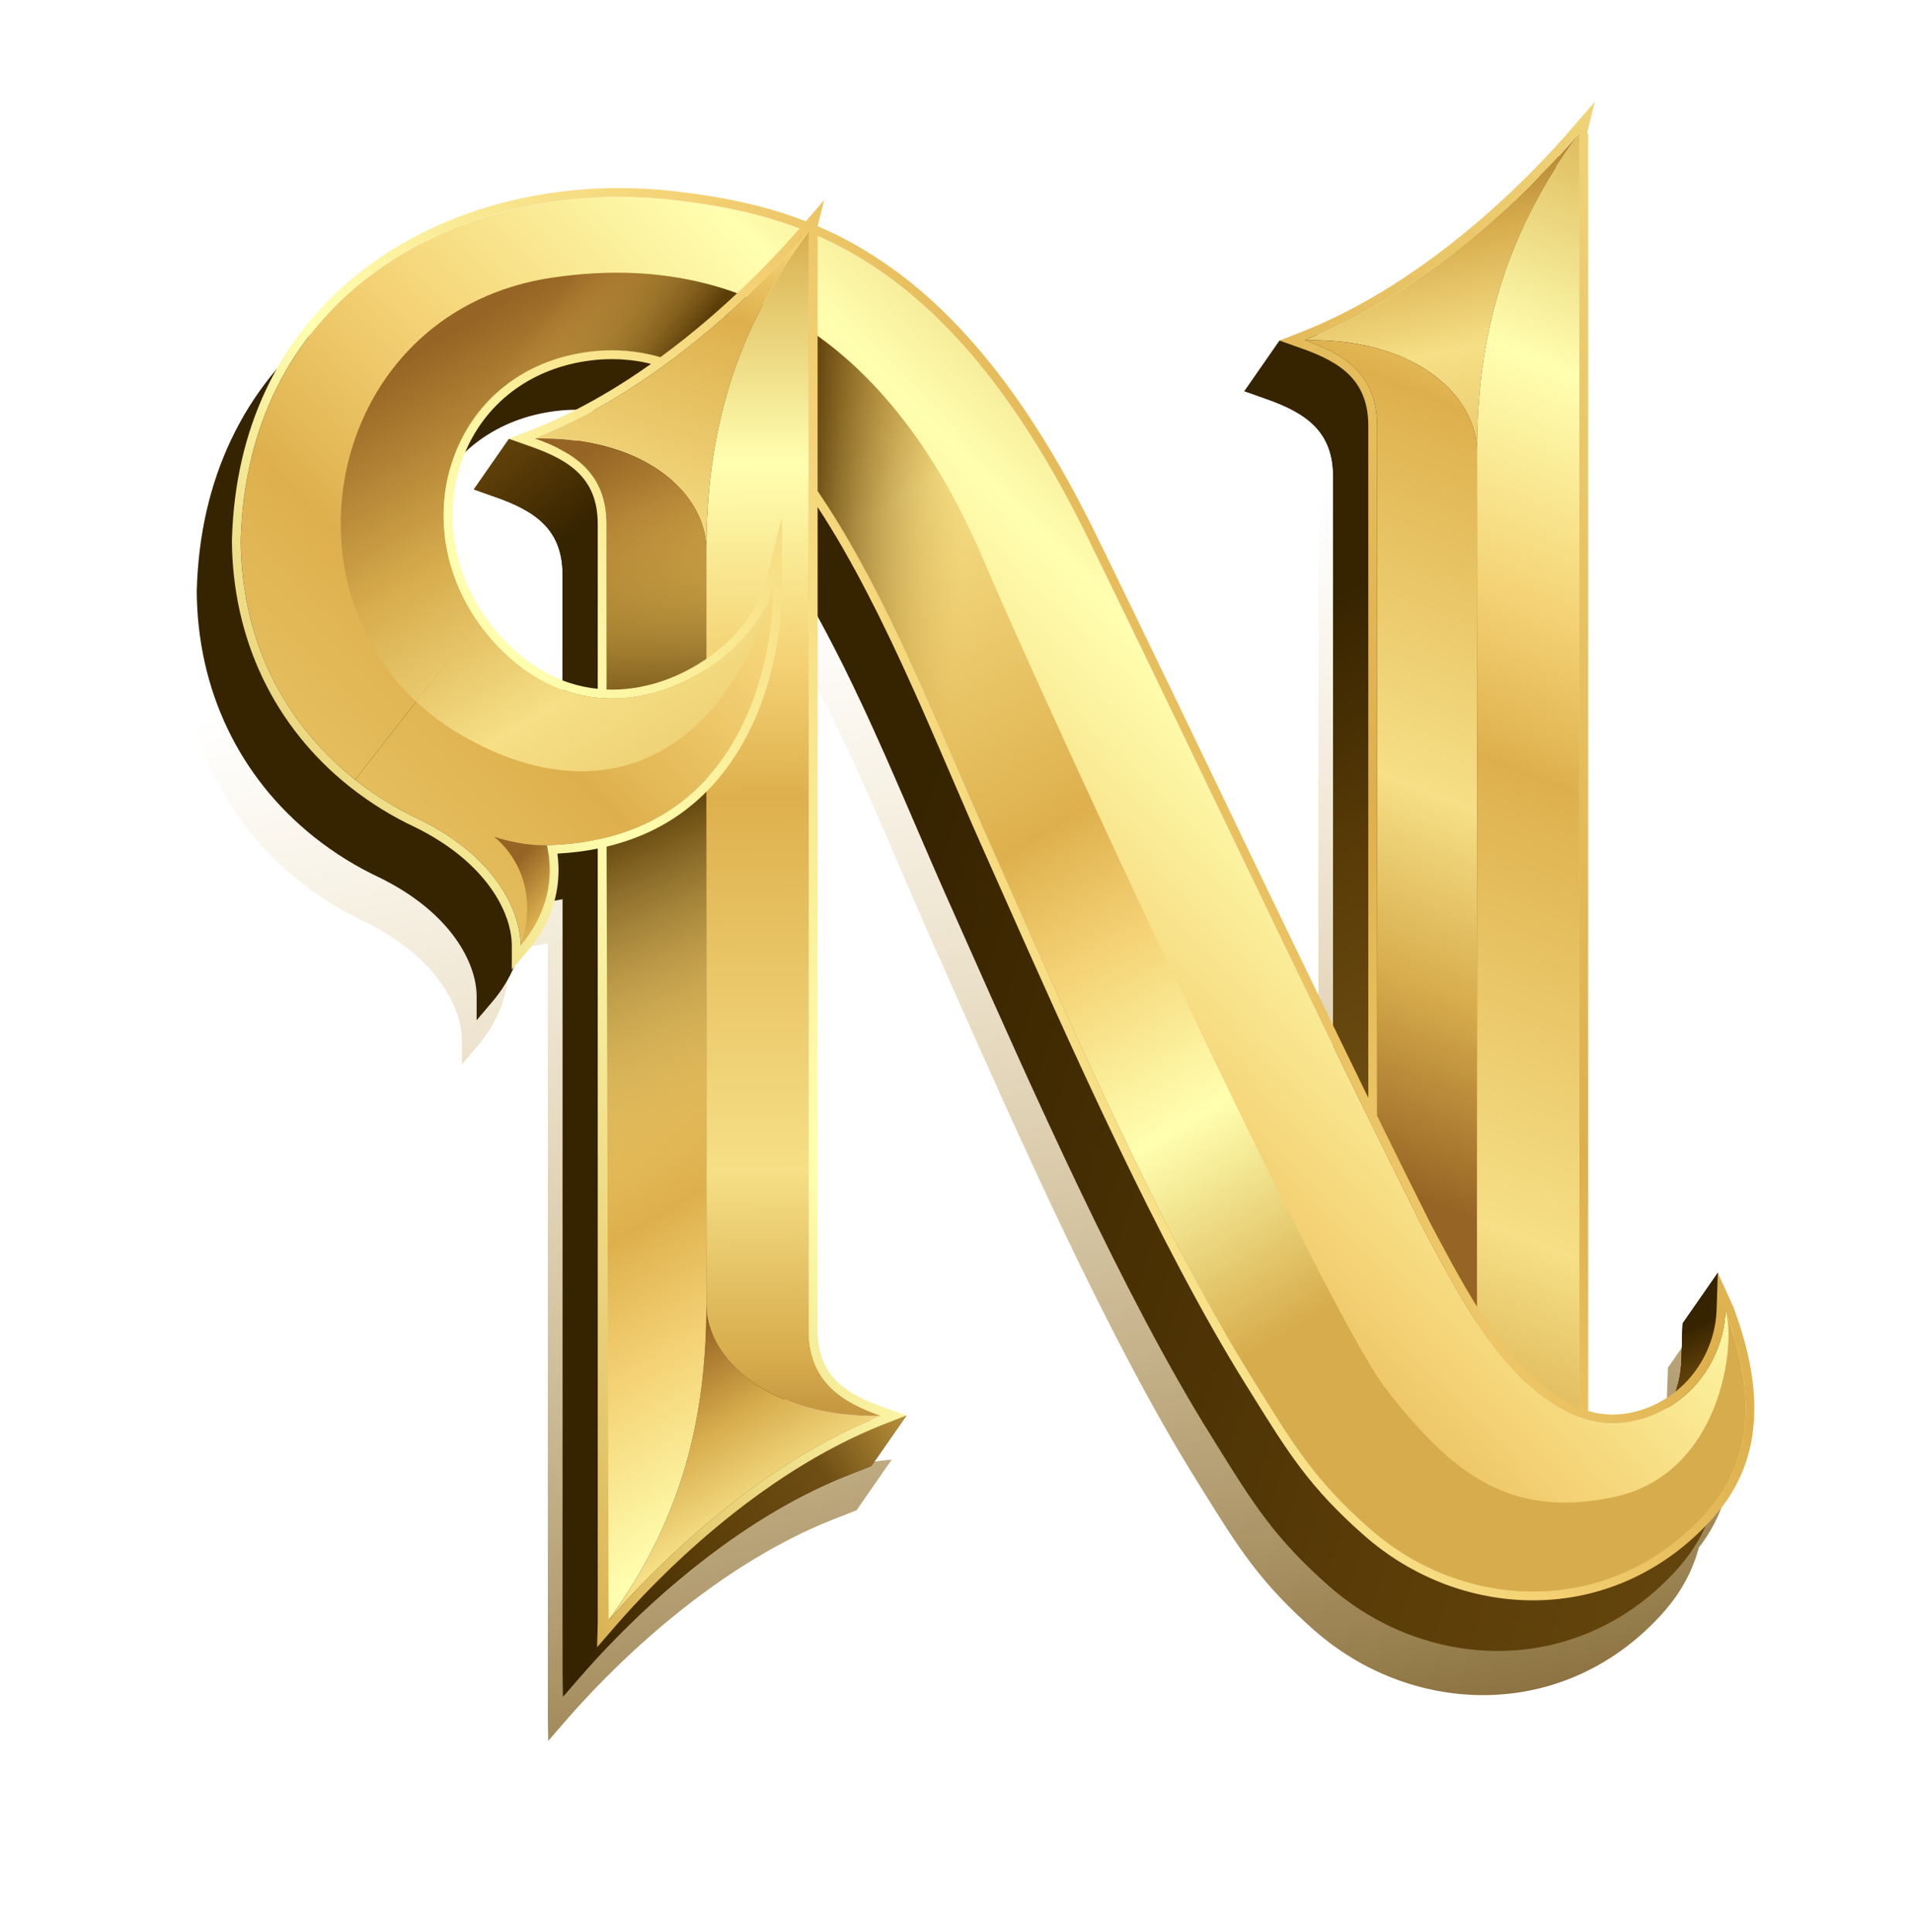<?xml version="1.0" encoding="UTF-8"?>
<svg id="OBJECTS" xmlns="http://www.w3.org/2000/svg" xmlns:xlink="http://www.w3.org/1999/xlink" viewBox="0 0 389.52 393.36">
  <defs>
    <linearGradient id="linear-gradient" x1="184.73" y1="109.04" x2="243.35" y2="407.98" gradientUnits="userSpaceOnUse">
      <stop offset="0" stop-color="#d7ac4c" stop-opacity="0"/>
      <stop offset="1" stop-color="#5b3d08"/>
    </linearGradient>
    <filter id="drop-shadow-1" filterUnits="userSpaceOnUse">
      <feOffset dx="-3" dy="9"/>
      <feGaussianBlur result="blur" stdDeviation="12"/>
      <feFlood flood-color="#2d1200" flood-opacity=".5"/>
      <feComposite in2="blur" operator="in"/>
      <feComposite in="SourceGraphic"/>
    </filter>
    <linearGradient id="linear-gradient-2" x1="351.8" y1="290.13" x2="341.64" y2="271.33" gradientUnits="userSpaceOnUse">
      <stop offset="0" stop-color="#d7ac4c"/>
      <stop offset=".31" stop-color="#6e4e13"/>
      <stop offset=".63" stop-color="#5b3d08"/>
      <stop offset=".98" stop-color="#362300"/>
    </linearGradient>
    <linearGradient id="linear-gradient-3" x1="557.04" y1="295.36" x2="174.26" y2="175.13" xlink:href="#linear-gradient-2"/>
    <linearGradient id="linear-gradient-4" x1="332.1" y1="254.22" x2="261.23" y2="122.97" xlink:href="#linear-gradient-2"/>
    <linearGradient id="linear-gradient-5" x1="83.88" y1="66.62" x2="116.88" y2="109.74" xlink:href="#linear-gradient-2"/>
    <linearGradient id="linear-gradient-6" x1="193.29" y1="287.03" x2="113.79" y2="334.28" xlink:href="#linear-gradient-2"/>
    <linearGradient id="linear-gradient-7" x1="305.7" y1="277.94" x2="316.95" y2="335.31" xlink:href="#linear-gradient"/>
    <linearGradient id="linear-gradient-8" x1="320.41" y1="187.57" x2="288.57" y2="23.44" gradientUnits="userSpaceOnUse">
      <stop offset="0" stop-color="#d7ac4c"/>
      <stop offset=".18" stop-color="#ffffb0"/>
      <stop offset=".33" stop-color="#f4d174"/>
      <stop offset=".43" stop-color="#deb04d"/>
      <stop offset=".71" stop-color="#f6df86"/>
      <stop offset=".85" stop-color="#d7ac4c"/>
      <stop offset="1" stop-color="#966424"/>
    </linearGradient>
    <linearGradient id="linear-gradient-9" x1="362.4" y1="-14.71" x2="264" y2="234.18" gradientUnits="userSpaceOnUse">
      <stop offset="0" stop-color="#d7ac4c"/>
      <stop offset=".18" stop-color="#ffffb0"/>
      <stop offset=".33" stop-color="#f4d174"/>
      <stop offset=".43" stop-color="#deb04d"/>
      <stop offset=".71" stop-color="#f6df86"/>
      <stop offset=".85" stop-color="#d7ac4c"/>
      <stop offset="1" stop-color="#966424"/>
    </linearGradient>
    <linearGradient id="linear-gradient-10" x1="372.04" y1="35.69" x2="255.86" y2="329.23" xlink:href="#linear-gradient-9"/>
    <linearGradient id="linear-gradient-11" x1="348.67" y1="305.88" x2="349.54" y2="305.88" xlink:href="#linear-gradient-9"/>
    <linearGradient id="linear-gradient-12" x1="300.43" y1="93.93" x2="9.79" y2="380.44" xlink:href="#linear-gradient-9"/>
    <linearGradient id="linear-gradient-13" x1="258.22" y1="273.61" x2="123.03" y2="48.7" gradientUnits="userSpaceOnUse">
      <stop offset="0" stop-color="#d7ac4c"/>
      <stop offset=".18" stop-color="#ffffb0"/>
      <stop offset=".33" stop-color="#f4d174"/>
      <stop offset=".43" stop-color="#deb04d"/>
      <stop offset=".71" stop-color="#f6df86"/>
      <stop offset=".85" stop-color="#d7ac4c"/>
      <stop offset="1" stop-color="#966424"/>
    </linearGradient>
    <linearGradient id="linear-gradient-14" x1="196.04" y1="114.78" x2="162.66" y2="112.53" xlink:href="#linear-gradient"/>
    <linearGradient id="linear-gradient-15" x1="108.24" y1="67.28" x2="129.99" y2="83.6" xlink:href="#linear-gradient"/>
    <linearGradient id="linear-gradient-16" x1="199.02" y1="388.93" x2="132.04" y2="276.06" xlink:href="#linear-gradient-8"/>
    <linearGradient id="linear-gradient-17" x1="167.61" y1="-8.71" x2="105.59" y2="155.42" xlink:href="#linear-gradient-8"/>
    <linearGradient id="linear-gradient-18" x1="201.14" y1="330.86" x2="73.8" y2="119.59" xlink:href="#linear-gradient-9"/>
    <linearGradient id="linear-gradient-19" x1="131.31" y1="238.21" x2="103.56" y2="177.46" xlink:href="#linear-gradient"/>
    <linearGradient id="linear-gradient-20" x1="126.18" y1="98.67" x2="129.56" y2="149.29" xlink:href="#linear-gradient"/>
    <linearGradient id="linear-gradient-21" x1="160.34" y1="45.46" x2="161.84" y2="316.96" xlink:href="#linear-gradient-9"/>
    <linearGradient id="linear-gradient-22" x1="236.23" y1="28.79" x2="-54.42" y2="315.3" xlink:href="#linear-gradient-9"/>
    <linearGradient id="linear-gradient-23" x1="220.02" y1="296.57" x2="84.83" y2="71.66" xlink:href="#linear-gradient-9"/>
    <linearGradient id="linear-gradient-24" x1="155.07" y1="223.88" x2="103.39" y2="177.57" xlink:href="#linear-gradient-9"/>
    <linearGradient id="linear-gradient-25" x1="72.37" y1="267.42" x2="531.19" y2="-10.86" xlink:href="#linear-gradient-9"/>
  </defs>
  <path d="m351.46,267.32c.45,1.45.64,4.07.37,7.29.25-6.74-2.05-15.42-2.05-15.42l-7.16,10.3-.26,7.67c-.15,4.29-1.66,8.57-4.17,12.1-.93,1.31-2,2.52-3.19,3.59-3.92,3.5-8.96,5.5-13.82,5.5-.26,0-.52-.01-.78-.03l-.57-.03c-.17-.01-.33-.03-.5-.05-.86-.08-1.69-.25-2.51-.46-.2-.05-.4-.12-.6-.18V37.43h-.24l1.6-6.39-4.54,5.22-.4.47-.1.12c-5.82,6.71-19.05,20.76-36.37,31.67-6.72-1.3-15.65.83-15.65.83l-7.16,10.3,4.55,1.61c8.13,2.87,13.54,6.66,13.54,15.79v136.81c-.9-1.84-1.8-3.69-2.71-5.56-.49-1-.98-2.01-1.47-3.02-4.74-9.74-9.63-19.87-14.55-30.08-.83-1.72-1.67-3.45-2.5-5.18-1.5-3.1-3-6.23-4.5-9.35-.89-1.87-1.79-3.74-2.68-5.6-1.21-2.51-2.41-5-3.6-7.48-1.19-2.47-2.37-4.92-3.54-7.35-1.17-2.44-2.33-4.85-3.48-7.23-5.75-11.94-11.24-23.28-16.39-33.8-.9-1.83-1.8-3.62-2.7-5.35-.45-.87-.9-1.72-1.35-2.56-.44-.82-.88-1.63-1.32-2.44-.05-.09-.09-.17-.13-.25-.55-1-1.11-2-1.67-2.97-.63-1.09-1.26-2.16-1.88-3.22-1.15-1.92-2.31-3.77-3.46-5.55-.23-.35-.45-.7-.68-1.05-.09-.14-.18-.27-.27-.41-3.5-5.31-7.11-10.11-10.84-14.43-.04-.06-.09-.11-.14-.17-.37-.43-.74-.85-1.12-1.27-.55-.62-1.11-1.24-1.66-1.84h-.01c-.65-.71-1.31-1.39-1.96-2.06-.73-.75-1.47-1.49-2.2-2.2-.07-.06-.13-.12-.19-.19-.27-.25-.53-.5-.79-.74-.13-.12-.25-.22-.37-.34-.47-.44-.95-.88-1.43-1.31-.87-.78-1.75-1.53-2.62-2.25-.08-.06-.16-.13-.25-.21-.3-.25-.61-.5-.92-.75-.59-.47-1.19-.92-1.78-1.38-.57-.42-1.14-.85-1.71-1.26-.61-.44-1.22-.86-1.83-1.27-.62-.43-1.23-.82-1.85-1.23-3.88-2.5-7.75-4.52-11.57-6.15l1.32-5.31-3.73,4.31c-2.93-1.13-5.83-2.06-8.7-2.84-.41-.1-.82-.22-1.23-.32-.6-.15-1.2-.3-1.8-.44-.59-.14-1.18-.27-1.77-.4-.59-.12-1.17-.25-1.75-.36-.03-.01-.06-.01-.09-.01-.55-.12-1.1-.22-1.64-.32-.58-.11-1.14-.21-1.71-.3-.56-.1-1.12-.19-1.67-.26-2.15-.34-4.28-.62-6.39-.87-3.68-.43-7.45-.65-11.18-.65-20.23,0-39.15,6.21-53.27,17.48-16.17,12.91-25.04,31.62-25.65,54.11v.03s-.01.03-.01.03c.09,20.18,8.6,38.02,23.96,50.25,4.1,3.25,8.55,6.01,13.23,8.2,14.61,7.14,19.8,17.48,19.8,24.16v4.9l3.18-3.74c6.09-7.19,6.83-14.47,6.11-19.89,2.86-.14,5.6-.49,8.21-1.01v157.64l.07,4.76,3.11-3.59.4-.46.1-.11c7.74-8.93,28.56-30.8,54.68-41.05l4.5-1.76,7.16-10.31s-.04,0-.11.01c-.51.03-2.71.21-5.95.81l-15.65,2.12c.61.67,1.3,1.28,2.06,1.84-.9.36-1.81.75-2.73,1.18-.58-1.49-1.07-2.78-1.07-2.78l1.74-.24c-2.26-2.41-3.54-5.59-3.54-10.03V113.55c.34.51.67,1.02.99,1.54.34.52.66,1.03.98,1.56.66,1.04,1.3,2.11,1.94,3.18.41.69.81,1.38,1.21,2.07.54.95,1.08,1.9,1.61,2.86.35.62.7,1.25,1.04,1.89.84,1.54,1.67,3.11,2.48,4.7.72,1.39,1.44,2.79,2.14,4.2.49,1,.97,1.99,1.45,2.97.29.59.57,1.17.85,1.77.57,1.17,1.13,2.35,1.68,3.54.42.91.84,1.81,1.26,2.72.28.62.56,1.24.84,1.84.84,1.85,1.67,3.7,2.49,5.54.81,1.84,1.62,3.68,2.41,5.51.53,1.23,1.06,2.43,1.58,3.64.78,1.81,1.56,3.6,2.32,5.38.25.59.5,1.17.75,1.74.7,1.62,1.38,3.22,2.06,4.78.06.14.13.29.19.44.44,1.01.88,2.01,1.31,3.01.47,1.06.94,2.12,1.4,3.18,1.13,2.53,2.29,5.14,3.48,7.82,14.71,33.14,33.01,74.39,50.68,102.74l1.41,2.27c7.3,11.74,11.71,18.83,22.74,28.54,9.69,8.51,21.9,13.2,34.39,13.2,14.09,0,27.17-6.04,36.84-17.01.37-.43.73-.86,1.07-1.28.86-1.08,1.65-2.18,2.35-3.32.18-.28.36-.58.53-.89.26-.44.51-.89.74-1.36.15-.27.29-.57.42-.84.08-.16.14-.31.21-.44.14-.3.27-.62.39-.92.04-.07.06-.13.09-.2.1-.25.2-.5.29-.75.1-.24.19-.49.27-.75.14-.36.26-.73.37-1.11.07-.22.14-.45.2-.68.06-.16.09-.32.13-.48,9.34-11.92,7.27-26.03,2.56-38.82Zm-236.91-116.76c-1.93-.2-3.8-.58-5.62-1.17-1.1-.35-2.17-.77-3.23-1.26-.71-.32-1.4-.68-2.09-1.07-.28-.15-.56-.32-.83-.49-.47-.27-.93-.57-1.38-.89-.19-.12-.38-.25-.56-.38-.23-.16-.46-.32-.69-.5-.12-.08-.24-.18-.36-.27-.33-.27-.67-.53-1-.8-.37-.32-.74-.63-1.11-.97-2.22-2-4.22-4.25-5.94-6.69-7.24-10.2-8.78-23.26-4.02-34.07,4.46-10.15,13.69-16.83,25.33-18.3,1.48-.19,2.96-.28,4.41-.28.33,0,.65,0,.98.02.29,0,.59.03.88.04.45.02.91.06,1.36.1.4.03.8.08,1.2.15.52.06,1.04.14,1.56.24.44.07.88.16,1.31.27.22.05.43.1.65.15-.58.41-1.16.83-1.76,1.22-.47.33-.95.67-1.44.97-.4.28-.8.54-1.21.81-1.07.71-2.17,1.4-3.28,2.08-.5.31-1.01.61-1.53.9-.5.31-1.01.61-1.53.89-.11.06-.21.13-.32.19l-10.71-2.11-7.16,10.3,4.55,1.61c8.13,2.87,13.54,6.66,13.54,15.79v33.52Zm236.81,127.7c-.48,2.74-1.26,5.69-2.46,8.63-.24-1.09-.5-2.2-.81-3.33,1.55-1.66,2.8-3.47,3.27-5.3Z" style="fill: url(#linear-gradient); filter: url(#drop-shadow-1);"/>
  <g>
    <path d="m351.36,278.27c-.47,1.83-1.72,3.64-3.27,5.3-4.09,4.37-10.35,7.72-10.35,7.72l.45-2.02c2.51-3.53,4.02-7.81,4.17-12.1l.26-7.67,7.16-10.3s3.29,12.41,1.58,19.07Z" style="fill: url(#linear-gradient-2);"/>
    <path d="m348.09,283.57c-.56-2.09-1.25-4.24-2.06-6.46l-.02-.06c-.07-.19-.13-.38-.21-.56l-3.18-6.99-.26,7.67c-.15,4.29-1.66,8.57-4.17,12.1-.93,1.31-2,2.52-3.19,3.59-3.92,3.5-8.96,5.5-13.82,5.5-.26,0-.52-.01-.78-.03l-.57-.03c-.17-.01-.33-.03-.5-.05-.86-.08-1.69-.25-2.51-.46-.2-.05-.4-.12-.6-.18V37.43h-.24l1.6-6.39-4.54,5.22-.4.47-.1.12c-5.82,6.71-19.05,20.76-36.37,31.67-5.7,3.58-11.84,6.83-18.31,9.37l-4.5,1.76,4.55,1.61c8.13,2.87,13.54,6.66,13.54,15.79v136.81c-.9-1.84-1.8-3.69-2.71-5.56-.49-1-.98-2.01-1.47-3.02-4.74-9.74-9.63-19.87-14.55-30.08-.83-1.72-1.67-3.45-2.5-5.18-1.5-3.1-3-6.23-4.5-9.35-.89-1.87-1.79-3.74-2.68-5.6-1.21-2.51-2.41-5-3.6-7.48-1.19-2.47-2.37-4.92-3.54-7.35-1.17-2.44-2.33-4.85-3.48-7.23-5.75-11.94-11.24-23.28-16.39-33.8-.9-1.83-1.8-3.62-2.7-5.35-.45-.87-.9-1.72-1.35-2.56-.44-.82-.88-1.63-1.32-2.44-.05-.09-.09-.17-.13-.25-.55-1-1.11-2-1.67-2.97-.63-1.09-1.26-2.16-1.88-3.22-1.15-1.92-2.31-3.77-3.46-5.55-.23-.35-.45-.7-.68-1.05-.09-.14-.18-.27-.27-.41-3.5-5.31-7.11-10.11-10.84-14.43-.04-.06-.09-.11-.14-.17-.37-.43-.74-.85-1.12-1.27-.55-.62-1.11-1.24-1.66-1.84h-.01c-.65-.71-1.31-1.39-1.96-2.06-.73-.75-1.47-1.49-2.2-2.2-.07-.06-.13-.12-.19-.19-.27-.25-.53-.5-.79-.74-.13-.12-.25-.22-.37-.34-.47-.44-.95-.88-1.43-1.31-.87-.78-1.75-1.53-2.62-2.25-.08-.06-.16-.13-.25-.21-.3-.25-.61-.5-.92-.75-.59-.47-1.19-.92-1.78-1.38-.57-.42-1.14-.85-1.71-1.26-.61-.44-1.22-.86-1.83-1.27-.62-.43-1.23-.82-1.85-1.23-3.88-2.5-7.75-4.52-11.57-6.15l1.32-5.31-3.73,4.31c-2.93-1.13-5.83-2.06-8.7-2.84-.41-.1-.82-.22-1.23-.32-.6-.15-1.2-.3-1.8-.44-.59-.14-1.18-.27-1.77-.4-.59-.12-1.17-.25-1.75-.36-.03-.01-.06-.01-.09-.01-.55-.12-1.1-.22-1.64-.32-.58-.11-1.14-.21-1.71-.3-.56-.1-1.12-.19-1.67-.26-2.15-.34-4.28-.62-6.39-.87-3.68-.43-7.45-.65-11.18-.65-20.23,0-39.15,6.21-53.27,17.48-16.17,12.91-25.04,31.62-25.65,54.11v.03s-.01.03-.01.03c.09,20.18,8.6,38.02,23.96,50.25,4.1,3.25,8.55,6.01,13.23,8.2,14.61,7.14,19.8,17.48,19.8,24.16v4.9l3.18-3.74c6.09-7.19,6.83-14.47,6.11-19.89,2.86-.14,5.6-.49,8.21-1.01v157.64l.07,4.76,3.11-3.59.4-.46.1-.11c7.74-8.93,28.56-30.8,54.68-41.05l4.5-1.76s-12.92.13-13.29,0c-.22-.07-1.16-2.38-1.93-4.35-.58-1.49-1.07-2.78-1.07-2.78l1.74-.24c-2.26-2.41-3.54-5.59-3.54-10.03V113.55c.34.51.67,1.02.99,1.54.34.52.66,1.03.98,1.56.66,1.04,1.3,2.11,1.94,3.18.41.69.81,1.38,1.21,2.07.54.95,1.08,1.9,1.61,2.86.35.62.7,1.25,1.04,1.89.84,1.54,1.67,3.11,2.48,4.7.72,1.39,1.44,2.79,2.14,4.2.49,1,.97,1.99,1.45,2.97.29.59.57,1.17.85,1.77.57,1.17,1.13,2.35,1.68,3.54.42.91.84,1.81,1.26,2.72.28.62.56,1.24.84,1.84.84,1.85,1.67,3.7,2.49,5.54.81,1.84,1.62,3.68,2.41,5.51.53,1.23,1.06,2.43,1.58,3.64.78,1.81,1.56,3.6,2.32,5.38.25.59.5,1.17.75,1.74.7,1.62,1.38,3.22,2.06,4.78.06.14.13.29.19.44.44,1.01.88,2.01,1.31,3.01.47,1.06.94,2.12,1.4,3.18,1.13,2.53,2.29,5.14,3.48,7.82,14.71,33.14,33.01,74.39,50.68,102.74l1.41,2.27c7.3,11.74,11.71,18.83,22.74,28.54,9.69,8.51,21.9,13.2,34.39,13.2,14.09,0,27.17-6.04,36.84-17.01.37-.43.73-.86,1.07-1.28.86-1.08,1.65-2.18,2.35-3.32.18-.28.36-.58.53-.89.26-.44.51-.89.74-1.36.15-.27.29-.57.42-.84.08-.16.14-.31.21-.44.14-.3.27-.62.39-.92.04-.07.06-.13.09-.2.1-.25.2-.5.29-.75.1-.24.19-.49.27-.75.14-.36.26-.73.37-1.11.07-.22.14-.45.2-.68.07-.2.12-.39.17-.61.07-.23.13-.47.18-.72.08-.29.14-.57.2-.88.02-.07.03-.17.05-.25.09-.42.16-.82.23-1.24,0-.04.01-.07.01-.11.07-.37.12-.73.16-1.09.04-.35.08-.69.11-1.06.04-.28.06-.56.08-.85.03-.42.06-.84.07-1.27.02-.5.03-.99.03-1.49,0-4.19-.66-8.68-1.97-13.49ZM123.64,85.62c-.47.33-.95.67-1.44.97-.4.28-.8.54-1.21.81-1.07.71-2.17,1.4-3.28,2.08-.5.31-1.01.61-1.53.9-.5.31-1.01.61-1.53.89-.11.06-.21.13-.32.19-.4.23-.81.46-1.21.67-.46.26-.93.51-1.39.75-.09.06-.19.11-.28.16-.47.25-.93.48-1.39.72-.74.39-1.5.76-2.26,1.13-.57.28-1.15.55-1.73.81-.7.34-1.41.66-2.13.95-.39.17-.77.34-1.16.5-.61.25-1.22.5-1.83.74l-4.49,1.76,4.55,1.61c8.13,2.87,13.54,6.66,13.54,15.79v33.52c-1.93-.2-3.8-.58-5.62-1.17-1.1-.35-2.17-.77-3.23-1.26-.71-.32-1.4-.68-2.09-1.07-.28-.15-.56-.32-.83-.49-.47-.27-.93-.57-1.38-.89-.19-.12-.38-.25-.56-.38-.23-.16-.46-.32-.69-.5-.12-.08-.24-.18-.36-.27-.33-.27-.67-.53-1-.8-.37-.32-.74-.63-1.11-.97-2.22-2-4.22-4.25-5.94-6.69-7.24-10.2-8.78-23.26-4.02-34.07,4.46-10.15,13.69-16.83,25.33-18.3,1.48-.19,2.96-.28,4.41-.28.33,0,.65,0,.98.02.29,0,.59.03.88.04.45.02.91.06,1.36.1.4.03.8.08,1.2.15.52.06,1.04.14,1.56.24.44.07.88.16,1.31.27.22.05.43.1.65.15-.58.41-1.16.83-1.76,1.22Zm60.82,202.62l-5.95.81-15.65,2.12c.61.67,1.3,1.28,2.06,1.84,2.16,1.6,4.86,2.82,7.94,3.91l4.55,1.62,7.16-10.31s-.04,0-.11.01Z" style="fill: url(#linear-gradient-3);"/>
    <path d="m351.36,278.27c-.47,1.83-1.72,3.64-3.27,5.3-4.09,4.37-10.35,7.72-10.35,7.72l.45-2.02c2.51-3.53,4.02-7.81,4.17-12.1l.26-7.67,7.16-10.3s3.29,12.41,1.58,19.07Z" style="fill: url(#linear-gradient-2);"/>
    <path d="m290.49,189.8c0-.26-7,48.49-9,46.74-1.24-1.09-6.35-4.3-10.04-6.58V97.05c0-9.13-5.41-12.92-13.54-15.79l-4.55-1.61,7.16-10.3s8.93-2.13,15.65-.83c1.3.24,2.52.61,3.57,1.16,6.49,3.36,10.75,120.39,10.75,120.12Z" style="fill: url(#linear-gradient-4);"/>
    <path d="m129.8,94.5l-4.4,46.91-10.85-2.6v-21.76c0-9.13-5.41-12.92-13.54-15.79l-4.55-1.61,7.16-10.3,10.71,2.11,15.47,3.04Z" style="fill: url(#linear-gradient-5);"/>
    <path d="m184.57,288.23l-7.16,10.31-4.5,1.76c-26.12,10.25-46.94,32.12-54.68,41.05l-.1.11-.4.46-3.11,3.59,6.96-10.08s16.16-25.02,30.91-35.64c3.18-2.29,6.48-4.13,9.7-5.6.92-.43,1.83-.82,2.73-1.18,5.2-2.11,10.02-3.29,13.59-3.96,3.24-.6,5.44-.78,5.95-.81.07-.01.11-.01.11-.01Z" style="fill: url(#linear-gradient-6);"/>
    <path d="m351.36,278.27c-.47,1.83-1.72,3.64-3.27,5.3-4.09,4.37-10.35,7.72-10.35,7.72l.45-2.02c2.51-3.53,4.02-7.81,4.17-12.1l.26-7.67,7.16-10.3s3.29,12.41,1.58,19.07Z" style="fill: url(#linear-gradient-2);"/>
    <path d="m351.46,267.32c1.9,6.07-.76,32.9-22.96,37.54-21.08,4.41-32.8-4.69-46.3-22.05-1.78-2.28-4.52-6.88-7.94-13.14l-15.73,16.66c6.12,9.78,10.63,16.35,20.44,24.98,19.41,17.08,49.5,18.14,68.69-3.64.35-.41.69-.82,1.03-1.22,9.61-11.98,7.54-26.23,2.79-39.13Z" style="fill: url(#linear-gradient-7);"/>
  </g>
  <g>
    <g>
      <g>
        <path d="m321.16,27.6s-.01.08-.02.12c-15.03,20.52-20.41,41.33-20.41,64.26,0-10.87-11.54-22.55-33.33-22.72-.57-.01-1.15-.01-1.73,0,29.65-11.63,52.17-37.84,55.49-41.66Z" style="fill: url(#linear-gradient-8);"/>
        <path d="m267.4,69.26c-.57-.01-1.15-.01-1.73,0,7.64,2.7,14.74,6.73,14.74,17.47v202.17c6.11,5.03,12.99,9.45,20.32,13.03V91.99c0-10.87-11.54-22.55-33.33-22.72Z" style="fill: url(#linear-gradient-9);"/>
        <path d="m321.58,27.13s-.01.01-.02.02c-.14.19-.29.39-.42.57-15.03,20.52-20.41,41.33-20.41,64.26v209.95c6.66,3.25,13.69,5.8,20.85,7.51V27.13Z" style="fill: url(#linear-gradient-10);"/>
      </g>
      <path d="m348.67,306.45c.31-.38.58-.76.87-1.14-.28.38-.57.76-.87,1.14Z" style="fill: url(#linear-gradient-11);"/>
      <path d="m351.46,267.33h0c-.04-.14-.09-.28-.14-.4-.22,6.41-3.18,12.69-7.96,16.97-5.79,5.16-14.28,7.62-21.66,4.72-14.88-5.89-23.46-22.63-31.81-38.22-20.18-40.15-47.59-98.39-68.31-140.69-28.37-57.94-58.47-65.93-84.45-68.97-40.64-4.76-86.67,16.98-88.1,69.2.1,22.42,10.44,38.63,23.28,48.83,8.38-10.77,16.75-21.44,25.13-31.94-15.27-21.54-5.05-51.71,22.55-55.2,40.64-5.14,62.85,57.75,81.12,98.95,14.72,33.07,34.98,79.75,54.04,110.35,8.09,12.98,12.29,20.26,23.81,30.4,19.41,17.08,49.5,18.14,68.69-3.64.35-.41.69-.82,1.03-1.22,9.61-11.98,7.54-26.23,2.79-39.13Z" style="fill: url(#linear-gradient-12);"/>
      <path d="m351.46,267.33c1.9,6.07-.76,32.9-22.96,37.54-21.08,4.41-32.8-4.69-46.3-22.05-12.09-15.55-68.63-137.54-82.14-169.23s-39.41-64.22-87.65-57.05c-44.04,6.54-56.1,59.7-27.68,86.34,4.23-5.39,8.46-10.73,12.7-16.04-15.27-21.54-5.05-51.71,22.55-55.2,40.64-5.14,62.85,57.75,81.12,98.95,14.72,33.07,34.98,79.75,54.04,110.35,8.09,12.98,12.29,20.26,23.81,30.4,19.41,17.08,49.5,18.14,68.69-3.64.35-.41.69-.82,1.03-1.22,9.61-11.98,7.54-26.23,2.79-39.13Z" style="fill: url(#linear-gradient-13);"/>
      <path d="m200.05,113.58c-8.14-19.11-20.8-38.52-40.13-49.35-5.18,4.25-10.14,8.68-14.4,13.71,23.26,15.33,38.97,54.29,52.27,85.06,4-7.95,8.81-15.53,14.06-22.84-5.09-11.23-9.23-20.55-11.8-26.59Z" style="fill: url(#linear-gradient-14);"/>
      <path d="m112.41,56.53c-18.41,2.74-31.23,13.62-37.84,27.3,10.22-2.55,20.4-5.19,30.75-7.01,4.12-2.64,9.02-4.48,14.66-5.2,9.45-1.19,17.9,1.29,25.54,6.33,4.27-5.04,9.22-9.47,14.4-13.71-12.73-7.14-28.36-10.55-47.52-7.71Z" style="fill: url(#linear-gradient-15);"/>
      <path d="m179.42,288.32c-29.65,11.63-52.17,37.84-55.49,41.66.01-.04.01-.08.02-.12,15.03-20.52,19.88-41.33,19.88-64.26,0,11.16,12.68,23.15,35.59,22.72Z" style="fill: url(#linear-gradient-16);"/>
      <g>
        <path d="m164.26,47.6s-.01.08-.02.12c-15.03,20.52-20.41,41.33-20.41,64.26,0-10.87-11.54-22.55-33.33-22.72-.57-.01-1.15-.01-1.73,0,29.65-11.63,52.17-37.84,55.49-41.66Z" style="fill: url(#linear-gradient-17);"/>
        <path d="m143.83,111.98v153.61c0,22.93-4.85,43.75-19.88,64.26-.13.19-.28.39-.42.57-.01.01-.02.01-.02.02V106.74c0-10.75-7.1-14.77-14.74-17.47.58-.01,1.16-.01,1.73,0,21.79.18,33.33,11.85,33.33,22.72Z" style="fill: url(#linear-gradient-18);"/>
        <path d="m123.51,157.79v172.67s.01-.01.02-.02c.14-.19.29-.39.42-.57,15.03-20.52,19.88-41.33,19.88-64.26v-109.31c-6.77.56-13.55,1.08-20.32,1.5Z" style="fill: url(#linear-gradient-19);"/>
        <path d="m110.5,89.26c-.57-.01-1.15-.01-1.73,0,7.64,2.7,14.74,6.73,14.74,17.47v48.43c6.75-2.31,13.54-4.53,20.32-6.78v-36.4c0-10.87-11.54-22.55-33.33-22.72Z" style="fill: url(#linear-gradient-20);"/>
        <path d="m179.42,288.32c-22.91.43-35.59-11.57-35.59-22.72V111.98c0-22.93,5.38-43.75,20.41-64.26.13-.19.28-.39.42-.57.01-.01.02-.01.02-.02v223.72c0,10.75,7.1,14.77,14.74,17.47Z" style="fill: url(#linear-gradient-21);"/>
      </g>
      <path d="m85.18,166.76c17.03,8.33,20.84,20.09,20.84,25.79,6.49-7.66,6.44-15.43,5.37-20.41-.01-.02-.01-.03-.01-.03,39.43-.85,46.07-37.08,46.06-52.53-.09.34-.19.67-.3,1-5.03,15.16-32.38,32.29-53.5,13.23-2.41-2.18-4.46-4.52-6.2-6.98-8.38,10.5-16.75,21.18-25.13,31.94,4.12,3.28,8.5,5.94,12.87,7.99Z" style="fill: url(#linear-gradient-22);"/>
      <path d="m93.94,149.69c29.77,17.21,53.98,2.95,63.19-29.12-5.03,15.16-32.38,32.29-53.5,13.23-2.41-2.18-4.46-4.52-6.2-6.98-4.23,5.31-8.46,10.65-12.7,16.04,2.7,2.53,5.76,4.83,9.21,6.82Z" style="fill: url(#linear-gradient-23);"/>
      <path d="m111.38,172.14s-.01-.03-.01-.03c-5.1.18-10.41-1.6-10.79-1.73.5.36,10.22,7.79,5.44,22.17,6.49-7.66,6.44-15.43,5.37-20.41Z" style="fill: url(#linear-gradient-24);"/>
    </g>
    <path d="m353.19,266.81l-.02-.06c-.07-.2-.13-.39-.21-.57l-3.18-6.98-.26,7.67c-.21,5.88-2.96,11.74-7.36,15.68-3.92,3.5-8.96,5.5-13.82,5.5-.26,0-.52-.01-.78-.02-.19-.01-.38-.02-.57-.04-.17-.01-.33-.02-.5-.04-.86-.09-1.69-.25-2.51-.47-.2-.05-.4-.11-.6-.18V27.13h-.24l1.6-6.4-4.54,5.23-.4.46-.1.12c-7.74,8.93-28.56,30.8-54.68,41.05l-4.5,1.76,4.55,1.61c8.13,2.87,13.54,6.66,13.54,15.78v136.81c-6.01-12.29-12.35-25.4-18.73-38.65-.83-1.73-1.67-3.45-2.5-5.18-1.5-3.11-3-6.24-4.5-9.35-.89-1.87-1.79-3.74-2.68-5.6-1.21-2.51-2.41-5-3.6-7.48-1.19-2.47-2.37-4.92-3.54-7.35-1.17-2.44-2.33-4.85-3.48-7.23-5.75-11.94-11.24-23.29-16.39-33.8-.9-1.83-1.8-3.62-2.7-5.35-.45-.87-.9-1.72-1.35-2.57-.44-.82-.88-1.63-1.32-2.44-.05-.08-.09-.16-.13-.24-.55-1-1.11-2-1.67-2.97-.63-1.1-1.26-2.17-1.88-3.22-1.15-1.93-2.31-3.77-3.46-5.56-.23-.35-.45-.7-.68-1.04-.09-.14-.18-.27-.27-.41-3.5-5.31-7.11-10.12-10.84-14.44-.05-.05-.09-.11-.14-.17-.37-.43-.74-.85-1.12-1.27-.56-.63-1.11-1.24-1.67-1.84,0,0,0,0,0,0,0,0,0,0,0,0-.65-.71-1.31-1.39-1.96-2.06,0,0,0,0,0,0,0,0,0,0,0,0-.73-.75-1.47-1.49-2.2-2.19-.07-.06-.13-.12-.19-.19-.27-.25-.53-.5-.79-.74-.13-.12-.25-.23-.37-.34-.47-.45-.95-.89-1.43-1.31-.87-.78-1.75-1.53-2.62-2.25-.08-.07-.16-.14-.25-.21-.3-.25-.61-.5-.92-.75-.59-.47-1.19-.93-1.78-1.38-.57-.43-1.14-.85-1.71-1.26-.61-.44-1.22-.86-1.83-1.28-.62-.42-1.23-.82-1.85-1.22-3.88-2.5-7.75-4.52-11.57-6.15l1.32-5.31-3.73,4.31c-2.93-1.14-5.83-2.07-8.7-2.84-.41-.11-.82-.22-1.23-.32-.6-.15-1.2-.3-1.8-.44-.59-.14-1.18-.27-1.77-.4s-1.17-.25-1.75-.36c-.03-.01-.06-.02-.09-.02-.55-.11-1.1-.21-1.64-.31-.58-.11-1.14-.21-1.71-.3-.56-.1-1.12-.19-1.67-.27-2.15-.33-4.28-.61-6.39-.86-3.68-.43-7.45-.65-11.18-.65-20.23,0-39.15,6.21-53.27,17.48-16.17,12.9-25.04,31.62-25.65,54.11v.03s-.01.03-.01.03c.09,20.18,8.6,38.02,23.96,50.24,4.1,3.25,8.55,6.02,13.23,8.21,14.61,7.14,19.8,17.48,19.8,24.15v4.91l3.18-3.74c6.09-7.19,6.83-14.48,6.11-19.89,2.86-.15,5.6-.49,8.21-1.02v157.65l-.13,4.98,3.31-3.81h0s.4-.46.4-.46l.1-.12c7.74-8.93,28.56-30.8,54.68-41.05l4.5-1.76-4.55-1.61c-8.13-2.87-13.54-6.66-13.54-15.78V103.25c.34.51.67,1.02.99,1.54.34.51.66,1.03.98,1.56.66,1.04,1.3,2.11,1.94,3.18.41.69.81,1.38,1.21,2.07.54.94,1.08,1.9,1.61,2.86.35.62.7,1.25,1.04,1.89.84,1.54,1.67,3.11,2.48,4.69.72,1.39,1.44,2.8,2.14,4.21.49.99.97,1.98,1.45,2.97.29.59.57,1.17.85,1.76.57,1.18,1.13,2.36,1.68,3.55.42.9.84,1.81,1.26,2.72.28.61.56,1.23.84,1.84.84,1.85,1.67,3.7,2.49,5.54.81,1.84,1.62,3.68,2.41,5.51.53,1.22,1.06,2.43,1.58,3.64.78,1.81,1.56,3.6,2.32,5.38.25.59.5,1.17.75,1.74.7,1.62,1.38,3.21,2.06,4.77.06.15.13.3.19.44.44,1.02.88,2.02,1.31,3.02.47,1.06.94,2.12,1.4,3.17,1.13,2.54,2.29,5.15,3.48,7.83,14.71,33.14,33.01,74.39,50.68,102.74l1.41,2.27c7.3,11.74,11.71,18.83,22.74,28.53,9.69,8.52,21.9,13.21,34.39,13.21,14.09,0,27.17-6.04,36.84-17.01.37-.44.73-.86,1.07-1.28.86-1.08,1.65-2.18,2.35-3.32.18-.29.36-.59.53-.89.26-.45.51-.9.74-1.36.15-.28.29-.57.42-.85.08-.15.14-.3.21-.44.14-.3.27-.61.39-.91.04-.07.06-.14.09-.21.1-.24.2-.49.29-.74.1-.24.19-.49.27-.75.14-.36.26-.73.37-1.11.07-.22.14-.45.2-.68.07-.2.12-.4.17-.61.07-.24.13-.48.18-.72.08-.29.14-.58.2-.88.02-.08.03-.17.05-.26.09-.41.16-.82.23-1.23,0-.04,0-.08,0-.11.07-.37.12-.73.16-1.1.04-.34.08-.69.11-1.05.04-.28.06-.56.08-.85.03-.42.06-.85.07-1.28.02-.49.03-.98.03-1.48,0-6.01-1.35-12.64-4.03-19.95Zm-231.48-95.88c-.81.18-1.63.33-2.47.47-.5.08-1,.15-1.5.22-.47.07-.95.12-1.43.17-.09.01-.19.02-.29.03-.46.05-.92.09-1.39.12-1.06.08-2.15.14-3.26.16v.04c1.08,4.97,1.14,12.74-5.36,20.4,0-5.7-3.8-17.45-20.83-25.78-4.38-2.05-8.76-4.72-12.88-7.99-12.83-10.21-23.18-26.41-23.28-48.84,1.31-47.56,39.6-69.84,77.13-69.84,3.68,0,7.35.22,10.97.64.62.07,1.25.15,1.88.23,1.01.13,2.02.26,3.04.41.02,0,.04,0,.06.01,1.12.16,2.24.34,3.37.53s2.26.4,3.4.64c.54.11,1.08.22,1.62.34.12.02.24.05.37.08,1.06.23,2.12.49,3.19.77,1.16.3,2.32.63,3.49.98.58.17,1.16.36,1.75.56.59.19,1.17.39,1.76.6.58.2,1.17.41,1.75.64v.02c-4.9,5.64-14.99,16.43-28.35,26.2-.25-.08-.51-.15-.77-.22-.43-.12-.87-.23-1.31-.32-.13-.03-.25-.06-.37-.08-.88-.2-1.76-.35-2.65-.47-.13-.02-.26-.04-.38-.05-.42-.05-.84-.1-1.27-.13-.48-.05-.97-.08-1.47-.11h-.24c-.45-.02-.91-.03-1.37-.03-1.51,0-3.07.09-4.64.29-27.6,3.5-37.83,33.66-22.55,55.2,1.74,2.46,3.79,4.81,6.2,6.98.42.38.84.74,1.26,1.09.31.25.61.5.92.73.54.43,1.09.82,1.64,1.19.34.24.67.46,1.01.67.31.2.62.39.93.57.1.06.21.12.31.18.41.23.82.46,1.24.67.41.21.83.42,1.25.61.41.19.83.37,1.25.54.41.17.83.32,1.25.47.39.14.77.27,1.15.38.08.04.17.06.26.08.37.11.74.21,1.11.31,1.5.4,3,.66,4.5.8.6.06,1.2.1,1.8.11.37.02.74.03,1.11.03,15.19,0,29.08-11.29,32.51-21.66.12-.33.21-.66.3-1,.01,13.71-5.22,43.76-33.92,50.97v-.02c-.59.15-1.19.29-1.8.41Zm-13.54-79.97c8.13,2.87,13.54,6.65,13.54,15.78v33.53c-1.93-.2-3.8-.59-5.62-1.17-1.1-.35-2.17-.77-3.23-1.26-.71-.32-1.4-.68-2.09-1.07-.28-.15-.56-.32-.83-.49-.47-.27-.93-.57-1.38-.89-.19-.12-.38-.25-.56-.38-.23-.16-.46-.33-.69-.5-.12-.09-.24-.18-.36-.28-.33-.26-.67-.52-1-.8-.37-.31-.74-.63-1.11-.96-2.22-2-4.22-4.25-5.94-6.69-7.24-10.2-8.78-23.26-4.02-34.07,4.46-10.16,13.69-16.83,25.33-18.3,1.48-.19,2.96-.28,4.41-.28.33,0,.65,0,.98.02.29,0,.59.02.88.03.45.03.91.06,1.36.11.4.03.8.08,1.2.14.52.06,1.04.15,1.56.24.44.08.88.17,1.31.28.22.04.43.09.65.15-.58.41-1.16.82-1.76,1.22-.47.33-.95.66-1.44.97-.4.28-.8.54-1.21.81-1.07.7-2.17,1.39-3.28,2.07-.5.31-1.01.62-1.53.91-.5.31-1.01.6-1.53.89-.5.3-1.02.59-1.53.86-.46.26-.93.51-1.39.75-.09.06-.19.11-.28.15-.47.25-.93.49-1.39.73-.74.39-1.5.76-2.26,1.13-.57.28-1.15.55-1.73.81-.7.33-1.41.65-2.13.95-.39.17-.77.34-1.16.5-.61.25-1.22.5-1.83.74l-4.49,1.76,4.55,1.61Zm71.25,197.36c-29.65,11.63-52.17,37.83-55.49,41.66l.02-.12s-.01.02-.02.03c0-3.68-.01-2.78-.02-7.63-.07-29.54-.35-134.51-.4-149.86,11.8-2.8,20.93-9.56,27.23-20.17,7.89-13.29,8.5-28.36,8.49-32.66v-14.14s-3.54,13.69-3.54,13.69c-.07.29-.16.58-.26.88-3.28,9.87-16.44,20.43-30.81,20.43-.37,0-.74-.01-1.11-.02v-33.67c0-10.75-7.1-14.78-14.74-17.48.72-.28,1.44-.57,2.15-.88.39-.16.78-.32,1.16-.49l.81-.36c.53-.23,1.06-.47,1.58-.72.57-.27,1.15-.54,1.72-.82,2.56-1.25,5.05-2.59,7.46-4,.53-.31,1.06-.62,1.58-.94.57-.34,1.14-.69,1.7-1.04,1.13-.71,2.24-1.42,3.33-2.15.51-.34,1.01-.68,1.51-1.02.08-.05.15-.1.22-.15.5-.34.99-.68,1.48-1.03.45-.31.88-.62,1.31-.94.61-.43,1.2-.86,1.78-1.3,15.18-11.29,25.53-23.33,27.7-25.82l-.03.12c.12-.16.24-.33.36-.49.03,0,.06.02.09.03v223.58c0,10.75,7.1,14.78,14.74,17.48Zm86.25-219.06c29.65-11.63,52.17-37.83,55.49-41.66l-.02.12c.13-.19.28-.38.42-.57l.02-.02v259.49c-13.34-5.72-21.47-20.92-29.33-35.63l-.78-1.45c-3.49-6.94-7.2-14.44-11.06-22.31V86.74c0-10.75-7.1-14.78-14.74-17.48Zm89.58,221.3c-.1.85-.22,1.7-.38,2.54-.07.42-.16.84-.27,1.26-.09.41-.2.83-.32,1.25-.1.39-.22.79-.35,1.18-.02.05-.03.09-.05.13-.08.28-.18.57-.29.85-.08.23-.17.47-.26.7-.13.33-.26.65-.41.98-.12.29-.25.57-.39.86-.05.11-.1.22-.16.33-.12.25-.24.5-.38.74-.9,1.73-2,3.42-3.32,5.07-.33.41-.67.82-1.02,1.23-9.92,11.25-22.74,16.4-35.49,16.4-11.94,0-23.82-4.51-33.2-12.77-11.52-10.13-15.72-17.41-23.81-30.39-19.07-30.6-39.33-77.27-54.05-110.35-.32-.71-.63-1.43-.95-2.16-1.67-3.81-3.38-7.78-5.13-11.85-.52-1.21-1.05-2.44-1.58-3.67-1.77-4.09-3.58-8.26-5.45-12.44-.35-.78-.71-1.57-1.06-2.35-.37-.81-.73-1.61-1.1-2.41-.73-1.61-1.48-3.21-2.24-4.81-.29-.63-.59-1.25-.89-1.87-2.02-4.22-4.11-8.4-6.29-12.45-.32-.61-.65-1.21-.98-1.81-1.71-3.13-3.48-6.18-5.3-9.12-.44-.71-.88-1.42-1.33-2.11-.76-1.19-1.53-2.36-2.32-3.51h0v-51.98c.14.06.28.12.41.18.14.06.27.12.41.18.04.02.08.04.12.05.25.12.51.24.76.36.52.24,1.03.49,1.55.75.96.48,1.93.98,2.9,1.52.27.15.55.3.83.47.29.16.59.33.88.51.3.17.59.34.89.53.59.35,1.18.71,1.77,1.1.59.37,1.18.76,1.77,1.17.3.19.6.4.89.61.3.2.59.41.89.63.29.21.59.42.89.65.59.43,1.19.88,1.78,1.35.6.46,1.2.93,1.79,1.43.89.74,1.78,1.5,2.68,2.3.3.26.59.53.89.8s.6.54.9.83c.6.55,1.19,1.12,1.79,1.72.3.28.59.57.89.88.3.3.6.61.9.92.31.31.61.62.9.94.3.31.6.63.89.95.31.32.61.65.9.99.31.33.6.66.89,1,.31.34.61.68.9,1.03.61.69,1.2,1.4,1.79,2.13.89,1.09,1.79,2.21,2.69,3.38.89,1.16,1.78,2.37,2.68,3.61.3.41.6.83.89,1.25.6.85,1.2,1.71,1.79,2.59.3.44.6.89.89,1.34.31.45.6.9.89,1.36.29.43.56.86.83,1.29,2.11,3.31,4.2,6.86,6.29,10.65.43.79.87,1.59,1.3,2.4.23.44.47.88.7,1.32.45.84.89,1.7,1.33,2.57.66,1.28,1.32,2.59,1.97,3.93,6.61,13.49,13.89,28.61,21.42,44.24.58,1.22,1.17,2.43,1.75,3.65l1.11,2.31c.94,1.95,1.87,3.9,2.82,5.85,7.69,16.02,15.51,32.29,22.98,47.66,1.02,2.09,2.03,4.16,3.03,6.21.35.73.71,1.46,1.06,2.18,1.06,2.18,2.11,4.34,3.16,6.46.35.7.7,1.41,1.04,2.11.15.32.3.63.46.95v-.02c3.29,6.69,6.47,13.09,9.48,19.09,8.32,15.55,16.88,32.26,31.69,38.17.04.02.07.04.11.05,2.16.85,4.4,1.24,6.65,1.24,5.46,0,10.92-2.3,15.02-5.95,4.78-4.28,7.74-10.57,7.96-16.97.05.12.1.25.14.38v.02c.14.39.29.79.43,1.18.28.79.55,1.59.8,2.38.13.4.25.8.37,1.21.17.57.34,1.14.49,1.71.01.04.02.07.03.1.15.54.29,1.08.42,1.63.28,1.15.52,2.31.73,3.46.11.58.2,1.16.28,1.74.09.58.16,1.16.22,1.74.12,1.16.19,2.31.22,3.47.03,1.55-.03,3.08-.2,4.61Z" style="fill: url(#linear-gradient-25);"/>
  </g>
</svg>